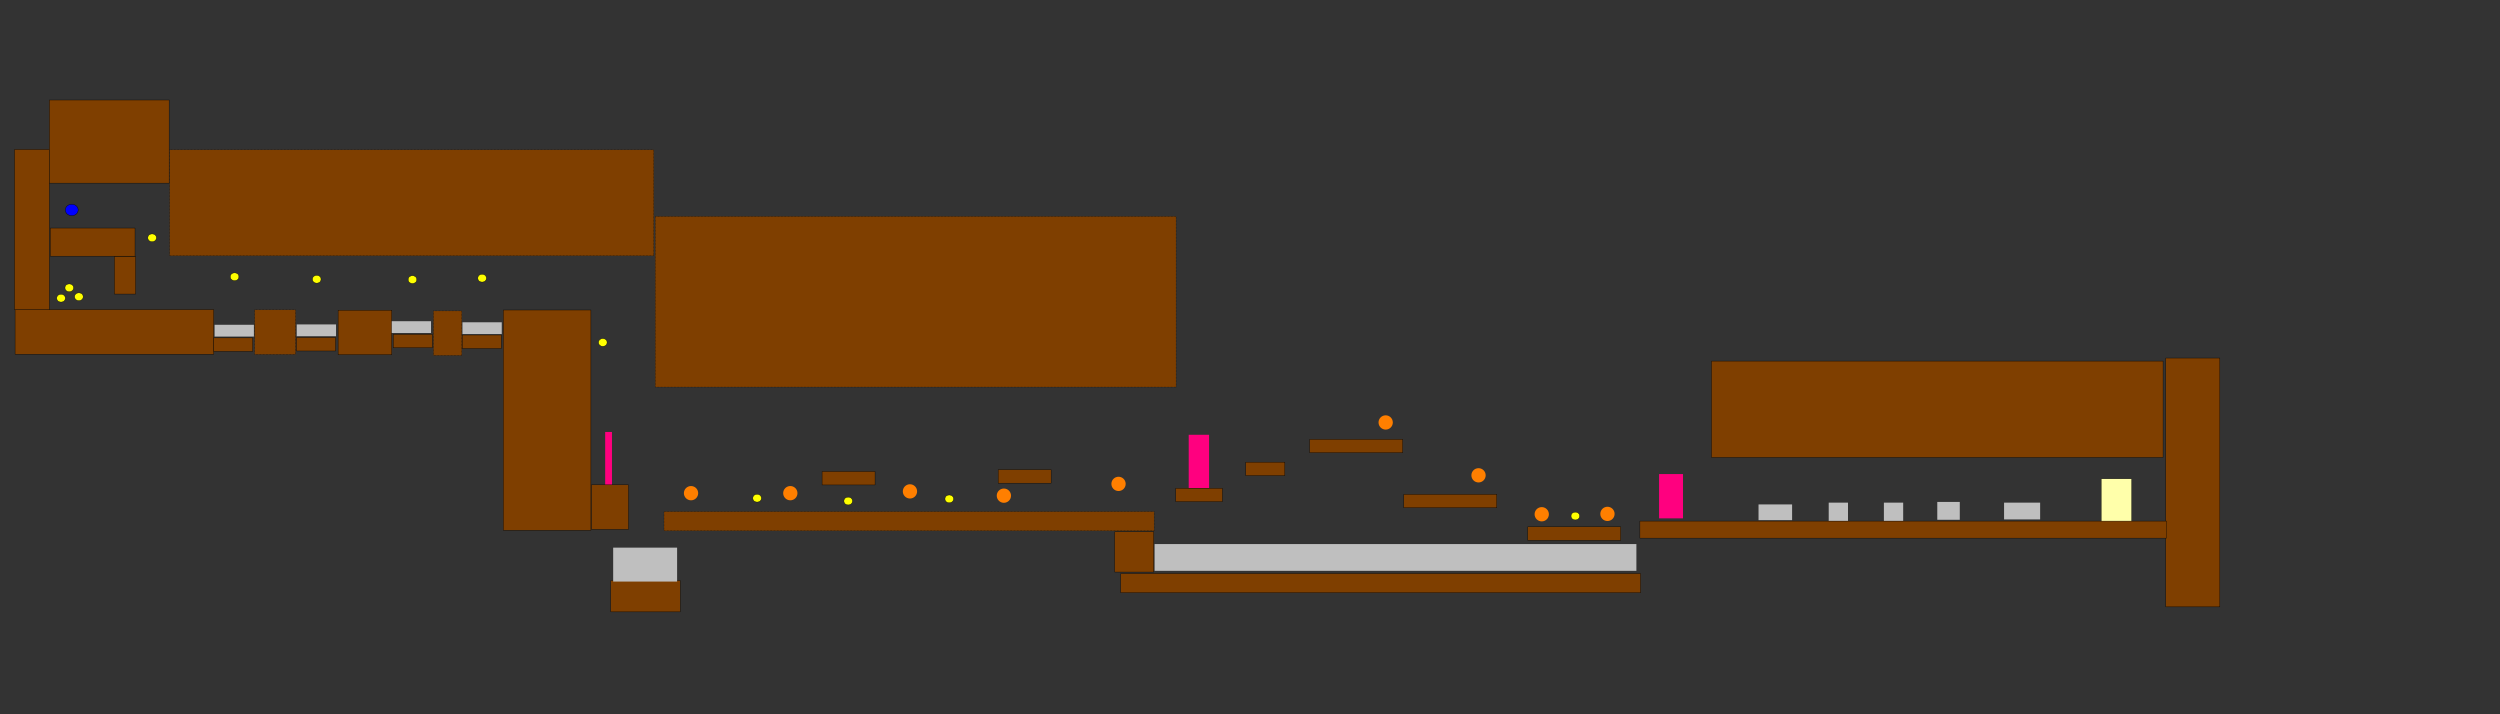 <svg width="7000" height="2000" xmlns="http://www.w3.org/2000/svg">
 <rect width="100%" height="100%" fill="#333333" stroke="none"/>
 <!-- Created with SVG-edit - http://svg-edit.googlecode.com/ -->
 <g display="inline">
  <title>Back</title>
  <rect id="svg_15" stroke="#000000" height="122.701" width="85.355" y="1340.649" x="5883.323" fill="#ffffaa"/>
  <rect id="svg_53" stroke="#000000" height="149" width="19" y="1209.5" x="1694.5" stroke-linecap="null" stroke-linejoin="null" stroke-dasharray="null" stroke-width="null" fill="#ff007f"/>
 </g>
 <g display="inline">
  <title>Main</title>
  <rect stroke="#000000" id="svg_62" height="53.701" width="1455.355" y="1606.038" x="3138.212" fill="#7f3f00"/>
  <rect stroke="#000000" id="svg_63" height="112.701" width="109.355" y="1489.038" x="3121.212" fill="#7f3f00"/>
  <rect stroke="#000000" id="svg_64" height="75" width="1349.001" y="1523.389" x="3232.89" stroke-linecap="null" stroke-linejoin="null" stroke-dasharray="null" stroke-width="null" fill="#bfbfbf"/>
  <rect stroke="#000000" id="svg_13" height="124.701" width="556.355" y="867.038" x="42.212" fill="#7f3f00"/>
  <rect stroke="#000000" id="svg_11" height="448.701" width="97.355" y="418.538" x="40.712" fill="#7f3f00"/>
  <ellipse stroke="#000000" id="svg_18" ry="11" rx="12" cy="834.889" cx="170.889" stroke-linecap="null" stroke-linejoin="null" stroke-dasharray="null" fill="#ffff00"/>
  <ellipse stroke="#000000" id="svg_16" ry="11" rx="12" cy="805.889" cx="193.889" stroke-linecap="null" stroke-linejoin="null" stroke-dasharray="null" fill="#ffff00"/>
  <ellipse stroke="#000000" id="svg_17" ry="11" rx="12" cy="830.889" cx="220.889" stroke-linecap="null" stroke-linejoin="null" stroke-dasharray="null" fill="#ffff00"/>
  <rect stroke="#000000" id="svg_4" height="105.701" width="59.355" y="717.649" x="320.323" fill="#7f3f00"/>
  <rect stroke="#000000" id="svg_9" height="78.701" width="237.355" y="638.538" x="140.712" fill="#7f3f00"/>
  <rect stroke="#000000" height="232.701" width="335.355" y="280.039" x="138.212" fill="#7f3f00" id="svg_1"/>
  <rect stroke="#000000" stroke-dasharray="2,2" id="svg_12" height="296.701" width="1355.355" y="419.538" x="475.212" fill="#7f3f00"/>
  <ellipse stroke="#000000" id="svg_19" ry="11" rx="12" cy="665.889" cx="425.889" stroke-linecap="null" stroke-linejoin="null" stroke-dasharray="null" fill="#ffff00"/>
  <rect stroke="#000000" id="svg_28" height="37.701" width="109.355" y="946.038" x="598.212" fill="#7f3f00"/>
  <ellipse stroke="#000000" id="svg_40" ry="11" rx="12" cy="774.889" cx="656.889" stroke-linecap="null" stroke-linejoin="null" stroke-dasharray="null" fill="#ffff00"/>
  <ellipse stroke="#000000" id="svg_41" ry="11" rx="12" cy="781.889" cx="886.889" stroke-linecap="null" stroke-linejoin="null" stroke-dasharray="null" fill="#ffff00"/>
  <ellipse stroke="#000000" id="svg_42" ry="11" rx="12" cy="782.889" cx="1154.889" stroke-linecap="null" stroke-linejoin="null" stroke-dasharray="null" fill="#ffff00"/>
  <ellipse stroke="#000000" id="svg_43" ry="11" rx="12" cy="778.889" cx="1349.889" stroke-linecap="null" stroke-linejoin="null" stroke-dasharray="null" fill="#ffff00"/>
  <ellipse stroke="#000000" id="svg_45" ry="11" rx="12" cy="958.889" cx="1687.889" stroke-linecap="null" stroke-linejoin="null" stroke-dasharray="null" fill="#ffff00"/>
  <rect stroke="#000000" id="svg_55" height="37.701" width="130.355" y="1367.038" x="3292.212" fill="#7f3f00"/>
  <rect stroke="#000000" id="svg_56" height="37.701" width="109.355" y="1294.038" x="3488.212" fill="#7f3f00"/>
  <rect stroke="#000000" id="svg_57" height="37.701" width="260.355" y="1230.038" x="3667.211" fill="#7f3f00"/>
  <rect stroke="#000000" id="svg_58" height="37.701" width="260.355" y="1384.038" x="3930.712" fill="#7f3f00"/>
  <rect stroke="#000000" id="svg_59" height="37.701" width="260.355" y="1475.038" x="4277.712" fill="#7f3f00"/>
  <rect stroke="#000000" id="svg_61" height="124" width="67" y="1327.389" x="4645.389" stroke-linecap="null" stroke-linejoin="null" stroke-dasharray="null" stroke-width="null" fill="#ff007f"/>
  <ellipse stroke="#000000" id="svg_44" ry="11" rx="12" cy="1444.889" cx="4410.889" stroke-linecap="null" stroke-linejoin="null" stroke-dasharray="null" fill="#ffff00"/>
  <ellipse stroke="#000000" id="svg_67 speed-38" fill="#ff7f00" stroke-width="null" stroke-dasharray="null" stroke-linejoin="null" stroke-linecap="null" cx="3879.889" cy="1182.889" rx="20" ry="20"/>
  <ellipse stroke="#000000" id="svg_68 speed-42" fill="#ff7f00" stroke-width="null" stroke-dasharray="null" stroke-linejoin="null" stroke-linecap="null" cx="4139.889" cy="1330.889" rx="20" ry="20"/>
  <ellipse stroke="#000000" id="svg_69 speed-30" fill="#ff7f00" stroke-width="null" stroke-dasharray="null" stroke-linejoin="null" stroke-linecap="null" cx="4316.889" cy="1439.889" rx="20" ry="20"/>
  <ellipse stroke="#000000" id="svg_70 speed-34" fill="#ff7f00" stroke-width="null" stroke-dasharray="null" stroke-linejoin="null" stroke-linecap="null" cx="4500.889" cy="1438.889" rx="20" ry="20"/>
  <rect stroke="#000000" id="svg_71" height="149" width="57" y="1217.389" x="3328.389" stroke-linecap="null" stroke-linejoin="null" stroke-dasharray="null" stroke-width="null" fill="#ff007f"/>
  <rect stroke="#000000" height="269.701" width="1264.355" y="1011.038" x="4792.211" fill="#7f3f00" id="svg_2"/>
  <rect stroke="#000000" height="696.701" width="151.355" y="1002.538" x="6064.212" fill="#7f3f00" id="svg_24"/>
  <ellipse stroke="#000000" id="svg_25" ry="11" rx="12" cy="1394.889" cx="2119.889" stroke-linecap="null" stroke-linejoin="null" stroke-dasharray="null" fill="#ffff00"/>
  <ellipse stroke="#000000" id="svg_32" ry="11" rx="12" cy="1402.889" cx="2374.889" stroke-linecap="null" stroke-linejoin="null" stroke-dasharray="null" fill="#ffff00"/>
  <ellipse stroke="#000000" id="svg_66" ry="11" rx="12" cy="1396.889" cx="2657.889" stroke-linecap="null" stroke-linejoin="null" stroke-dasharray="null" fill="#ffff00"/>
  <rect stroke="#000000" id="svg_27" height="33" width="110" y="909.389" x="600.889" stroke-linecap="null" stroke-linejoin="null" stroke-dasharray="null" stroke-width="null" fill="#bfbfbf"/>
  <rect stroke="#000000" id="svg_73" height="87.701" width="194.355" y="1625.538" x="1710.212" fill="#7f3f00"/>
  <rect stroke="#000000" id="svg_74" height="95" width="179" y="1533.389" x="1716.889" stroke-linecap="null" stroke-linejoin="null" stroke-dasharray="null" stroke-width="null" fill="#bfbfbf"/>
  <rect stroke-dasharray="2,2" stroke="#000000" id="svg_26" height="124.701" width="114.355" y="867.538" x="713.212" fill="#7f3f00"/>
  <rect stroke="#000000" id="svg_36" height="37.701" width="109.355" y="945.038" x="830.212" fill="#7f3f00"/>
  <rect stroke="#000000" id="svg_29" height="33" width="110" y="908.389" x="830.889" stroke-linecap="null" stroke-linejoin="null" stroke-dasharray="null" stroke-width="null" fill="#bfbfbf"/>
  <rect stroke="#000000" id="svg_34" height="124.701" width="150.354" y="868.538" x="946.712" fill="#7f3f00"/>
  <rect stroke="#000000" id="svg_37" height="37.701" width="109.355" y="936.038" x="1101.212" fill="#7f3f00"/>
  <rect stroke="#000000" id="svg_30" height="33" width="110" y="899.389" x="1096.889" stroke-linecap="null" stroke-linejoin="null" stroke-dasharray="null" stroke-width="null" fill="#bfbfbf"/>
  <rect stroke-dasharray="2,2" stroke="#000000" id="svg_35" height="124.701" width="79.355" y="870.538" x="1213.712" fill="#7f3f00"/>
  <rect stroke="#000000" id="svg_38" height="37.701" width="109.355" y="938.038" x="1294.212" fill="#7f3f00"/>
  <rect stroke="#000000" id="svg_31" height="33" width="110" y="902.389" x="1294.889" stroke-linecap="null" stroke-linejoin="null" stroke-dasharray="null" stroke-width="null" fill="#bfbfbf"/>
  <rect stroke="#000000" id="svg_39" height="616.701" width="245.354" y="868.038" x="1409.212" fill="#7f3f00"/>
  <rect stroke="#000000" id="svg_46" height="124.701" width="103.355" y="1357.538" x="1656.212" fill="#7f3f00"/>
  <rect stroke="#000000" stroke-dasharray="2,2" id="svg_47" height="53.701" width="1372.355" y="1432.538" x="1859.211" fill="#7f3f00"/>
  <ellipse stroke="#000000" id="svg_67 speed-47" fill="#ff7f00" stroke-width="null" stroke-dasharray="null" stroke-linejoin="null" stroke-linecap="null" cx="3131.889" cy="1354.889" rx="20" ry="20"/>
  <ellipse stroke="#000000" id="svg_67 speed-38" fill="#ff7f00" stroke-width="null" stroke-dasharray="null" stroke-linejoin="null" stroke-linecap="null" cx="2212.889" cy="1380.889" rx="20" ry="20"/>
  <ellipse stroke="#000000" id="svg_67 speed-29" fill="#ff7f00" stroke-width="null" stroke-dasharray="null" stroke-linejoin="null" stroke-linecap="null" cx="1934.889" cy="1380.889" rx="20" ry="20"/>
  <ellipse stroke="#000000" id="svg_67 speed-20" fill="#ff7f00" stroke-width="null" stroke-dasharray="null" stroke-linejoin="null" stroke-linecap="null" cx="2810.889" cy="1387.889" rx="20" ry="20"/>
  <ellipse stroke="#000000" id="svg_67 speed-10" fill="#ff7f00" stroke-width="null" stroke-dasharray="null" stroke-linejoin="null" stroke-linecap="null" cx="2547.889" cy="1375.889" rx="20" ry="20"/>
  <rect stroke="#000000" id="svg_60" height="47.701" width="1474.355" y="1459.039" x="4591.712" fill="#7f3f00"/>
  <rect stroke-dasharray="2,2" stroke="#000000" id="svg_33" height="477.701" width="1458.355" y="606.038" x="1834.712" fill="#7f3f00"/>
  <rect id="svg_5" height="51" width="54" y="1407.389" x="5120.389" stroke-linecap="null" stroke-linejoin="null" stroke-dasharray="null" stroke-width="null" fill="#bfbfbf" stroke="#000000"/>
  <rect id="svg_7" height="50" width="63" y="1405.389" x="5424.389" stroke-linecap="null" stroke-linejoin="null" stroke-dasharray="null" stroke-width="null" fill="#bfbfbf" stroke="#000000"/>
  <rect id="svg_8" height="47" width="101.001" y="1407.389" x="5611.389" stroke-linecap="null" stroke-linejoin="null" stroke-dasharray="null" stroke-width="null" fill="#bfbfbf" stroke="#000000"/>
  <rect height="44" width="94.001" y="1412.389" x="4923.889" stroke-linecap="null" stroke-linejoin="null" stroke-dasharray="null" stroke-width="null" fill="#bfbfbf" id="svg_23" stroke="#000000"/>
  <rect height="51" width="54" y="1407.389" x="5274.889" stroke-linecap="null" stroke-linejoin="null" stroke-dasharray="null" stroke-width="null" fill="#bfbfbf" stroke="#000000" id="svg_48"/>
  <ellipse stroke="#000000" ry="16" rx="18" cy="587.889" cx="200.889" stroke-linecap="null" stroke-linejoin="null" stroke-dasharray="null" fill="#0000ff" id="svg_6"/>
  <rect stroke="#000000" id="svg_14" height="37.701" width="148.355" y="1320.149" x="2301.823" fill="#7f3f00"/>
  <rect id="svg_22" stroke="#000000" height="37.701" width="148.355" y="1315.149" x="2794.823" fill="#7f3f00"/>
 </g>
 <g display="none">
  <title>Front (hiding)</title>
  <rect height="235.701" width="337.355" y="633.538" x="45.712" fill="#7f3f00" id="svg_3" stroke="#000000"/>
 </g>
</svg>